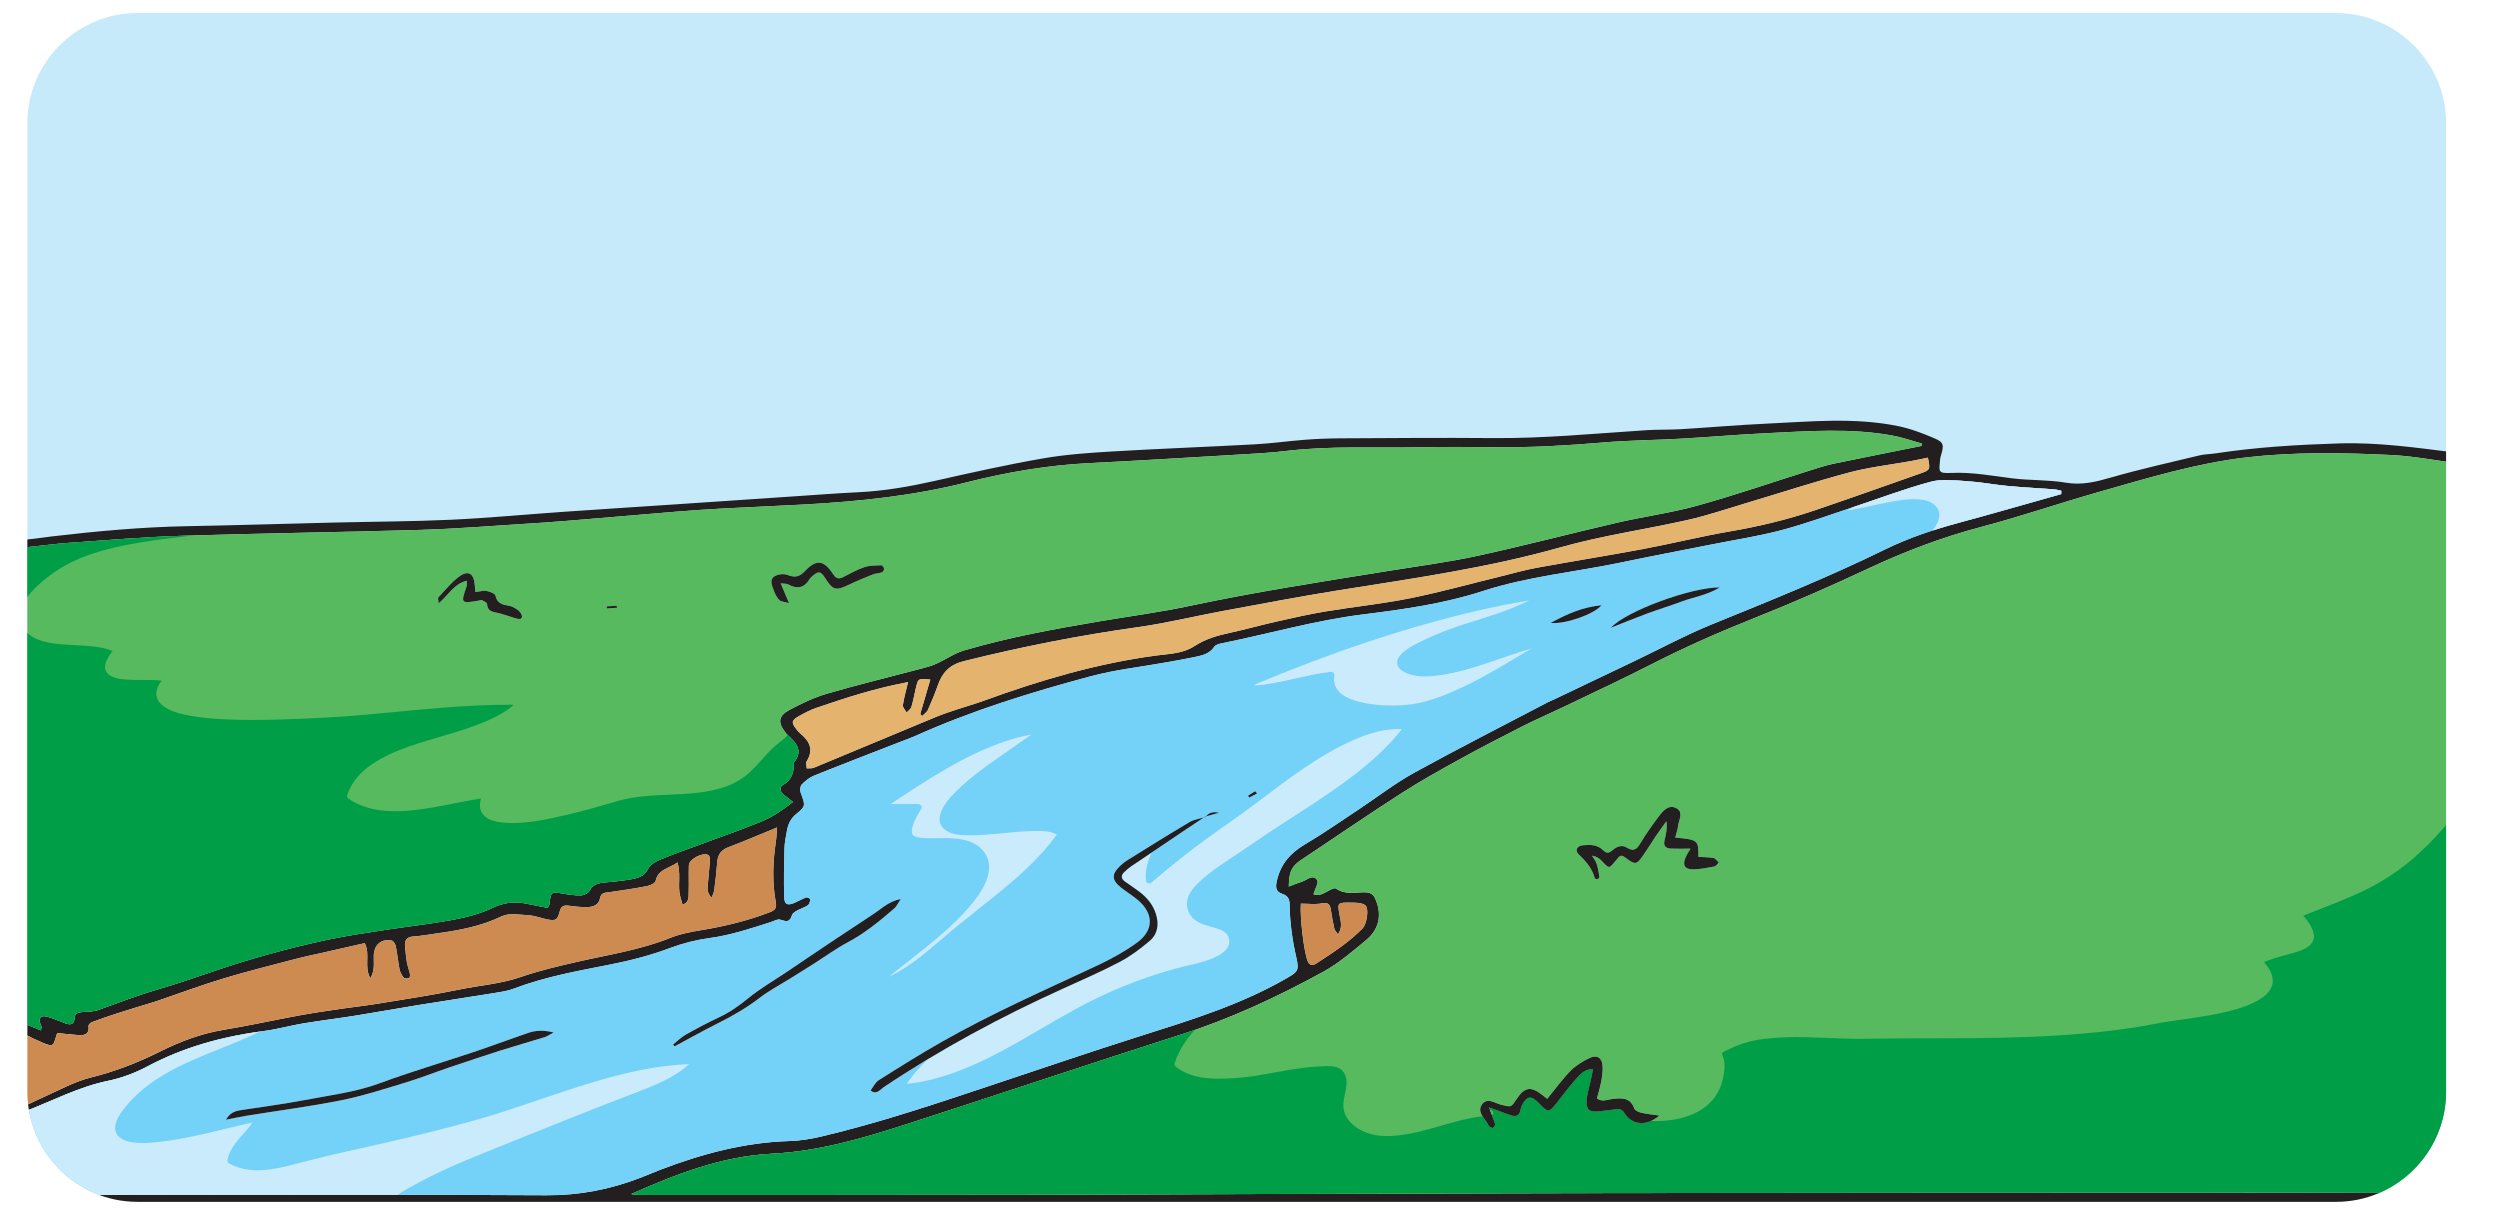 <svg clip-rule="evenodd" fill-rule="evenodd" stroke-linejoin="round" stroke-miterlimit="2" viewBox="0 0 187 91" xmlns="http://www.w3.org/2000/svg" xmlns:xlink="http://www.w3.org/1999/xlink"><clipPath id="a"><path clip-rule="nonzero" d="m10.277.974c-4.528 0-8.231 3.703-8.231 8.229v72.465c0 4.527 3.703 8.23 8.231 8.23h164.461c4.487 0 8.164-3.639 8.229-8.11v-72.704c-.065-4.472-3.742-8.11-8.229-8.11h-164.461z"/></clipPath><g clip-path="url(#a)"><path d="m.094.151h185.266v72.605h-185.266z" fill="#c7eafb"/><g fill-rule="nonzero"><path d="m97.303 67.593c-.079 1.008.227 3.568.505 4.285.136.351.376.374.65.193.684-.451 1.375-.896 2.032-1.387.5-.373.976-.786 1.419-1.226.34-.341.511-1.532.209-1.749-.274-.195-.722-.189-1.093-.192-.995-.011-.992.004-.821.948.08.441.234.892-.122 1.424-.127-.193-.244-.299-.273-.423-.103-.457-.188-.918-.257-1.381-.06-.415-.181-.614-.686-.512-.479.096-.992.02-1.563.02m-29.379-16.57c-2.412.447-4.643 1.166-6.863 1.927-.443.152-.865.375-1.276.604-.589.328-.613.483-.219.987.095.124.199.247.319.345.687.567.987 1.202.46 2.052-.082.13-.005.356-.001.538.178-.014.375.016.534-.049 3.044-1.26 6.082-2.535 9.125-3.797.506-.21 1.029-.38 1.55-.554.669-.225 1.35-.413 2.013-.654 4.211-1.532 8.486-2.802 12.948-3.391.956-.127 1.971-.14 2.829-.702.803-.526 1.699-.788 2.628-.988 1.148-.249 2.282-.568 3.426-.828 1.225-.275 2.449-.559 3.685-.765 2.124-.355 4.275-.574 6.386-.997 2.263-.454 4.493-1.078 6.738-1.626.914-.223 1.819-.485 2.741-.655 2.659-.487 5.33-.91 7.987-1.409 2.157-.403 4.289-.939 6.45-1.309 2.173-.372 4.304-.881 6.385-1.587 2.636-.896 5.258-1.831 7.884-2.754.73-.257.739-.289.554-1.179-.418.085-.833.178-1.251.254-1.541.279-3.109.45-4.617.851-2.574.684-5.108 1.515-7.663 2.276-1.464.437-2.916.935-4.404 1.272-3.172.717-6.412 1.169-9.533 2.052-5.454 1.544-11.034 2.325-16.603 3.216-2.901.464-5.788 1.017-8.675 1.55-2.12.392-4.219.911-6.351 1.209-4.391.615-8.727 1.472-13.029 2.546-1.056.265-1.595.853-1.929 1.797-.221.629-.475 1.248-.75 1.856-.08.175-.281.296-.435.451-.084-.11-.135-.149-.128-.171.246-.854.498-1.706.748-2.558-.899-.09-.904-.091-1.065.569-.12.494-.205.998-.351 1.486-.047.157-.236.272-.36.407-.098-.183-.298-.381-.275-.548.074-.537.231-1.062.388-1.724m-66.674 32.008c.729-.356 1.243-.628 1.777-.862 1.255-.549 2.476-1.252 3.788-1.578 1.809-.449 3.501-1.109 5.156-1.936 1.511-.754 3.081-1.347 4.768-1.626 1.893-.313 3.768-.731 5.655-1.078 1.075-.198 2.16-.35 3.242-.511.853-.126 1.711-.215 2.562-.356 2.048-.338 4.103-.644 6.135-1.063 1.531-.317 3.098-.42 4.599-.938 1.402-.483 2.859-.821 4.308-1.152 2.328-.532 4.696-.886 6.933-1.79.719-.29 1.506-.435 2.277-.564 1.745-.289 3.455-.7 5.109-1.334.381-.146.559-.278.47-.757-.279-1.516-.218-3.042.01-4.564.049-.323.055-.651.086-1.029-1.29.528-2.442 1.028-3.616 1.467-.553.207-.819.542-.86 1.121-.052.703-.132 1.405-.224 2.105-.025.195-.133.379-.203.568-.211-.244-.305-.466-.293-.681.04-.701.127-1.4.178-2.103.009-.137-.025-.351-.117-.409-.385-.246-1.443.297-1.462.75-.026.667.01 1.336-.015 2.003-.015.366.051.805-.458.947-.082-.32-.205-.635-.238-.96-.07-.675.091-1.372-.138-2.189-.664.47-1.452.498-1.637 1.382-.036.172-.415.341-.66.389-.921.179-1.85.315-2.779.449-.313.044-.64.014-.716.439-.098.538-.526.669-.968.681-.467.014-.935-.056-1.4-.108-.358-.04-.548.023-.658.444-.165.643-.307.696-.9.588-.462-.085-.912-.279-1.375-.308-.691-.044-1.495-.2-2.064.074-1.55.747-3.181 1.047-4.846 1.276-.582.08-1.161.191-1.745.228-.523.032-.684.294-.633.764.04.389.069.78.137 1.164.054.308.173.604.236.91.021.094-.035.289-.077.294-.135.02-.343.023-.408-.058-.142-.177-.257-.402-.301-.623-.114-.576-.166-1.164-.283-1.738-.031-.157-.185-.385-.315-.409-.785-.142-1.293.319-1.33 1.119-.024.52.121 1.073-.26 1.713-.484-.897.021-1.812-.416-2.634-1.175.267-2.318.526-3.461.785-.496.113-.997.209-1.49.339-1.853.49-3.717.947-5.551 1.501-1.72.52-3.408 1.149-5.109 1.729-.075.026-.15.048-.226.07-.856.264-1.718.52-2.572.794-.668.215-1.333.444-1.991.688-.111.041-.27.199-.259.286.078.657-.325.718-.805.681-.507-.037-1.011-.096-1.539-.149-.032.101-.07.209-.101.317-.186.641-.237.681-.766.496-.259-.09-.499-.229-.755-.328-.452-.173-.84-.546-1.406-.502v5.776zm152.928-46.074c.003-.081.006-.164.009-.246-.175-.037-.35-.094-.528-.106-1.173-.09-2.347-.149-3.517-.259-.976-.091-1.943-.284-2.92-.346-.933-.059-1.924-.2-2.8.035-2.003.536-3.949 1.285-5.921 1.936-1.749.578-3.482 1.218-5.26 1.687-1.7.449-3.449.714-5.177 1.059-2.266.45-4.536.88-6.797 1.353-3.447.721-6.968 1.041-10.348 2.14-2.91.948-5.958 1.371-8.988 1.751-3.553.445-6.983 1.433-10.474 2.142-.221.045-.516.104-.62.261-.368.563-.945.668-1.518.789-.689.147-1.386.263-2.079.389-1.89.34-3.814.55-5.661 1.044-4.469 1.197-8.89 2.563-13.124 4.466-.321.143-.655.259-.984.387-2.194.855-4.392 1.696-6.576 2.574-.346.139-.663.4-.927.669-.115.118-.144.428-.079.602.356.961.392 1.021-.316 1.59-.439.352-.629.784-.717 1.296-.073.425-.167.852-.179 1.28-.032 1.217-.056 2.434-.021 3.649.016.564.25.658.778.43.287-.124.56-.285.852-.397.079-.03.251.033.295.106.044.072-.002.214-.036.316-.024.07-.083.142-.147.18-.401.242-1.054.396-1.161.728-.251.783-.702.255-1.054.321-.19.037-.368.137-.554.196-1.493.476-2.973.972-4.544 1.184-1.002.135-2.01.388-2.957.745-1.476.554-2.986.943-4.527 1.245-2.423.476-4.853.918-7.178 1.8-.47.179-.987.25-1.489.331-1.933.314-3.87.604-5.803.917-1.508.244-3.009.522-4.516.763-1.314.21-2.636.371-3.947.588-.967.161-1.916.434-2.886.56-3.06.397-5.984 1.184-8.729 2.643-.924.491-1.944.879-2.966 1.09-2.22.458-4.199 1.516-6.283 2.314-.375.144-.56.397-.557.804.011 1.649.017 3.297.017 4.946 0 .424.233.525.601.516.784-.021 1.57-.036 2.355-.037 12.213-.009 24.424-.059 36.635.016 2.455.015 4.742-.428 6.993-1.287.514-.196 1.015-.42 1.529-.616 3.131-1.197 6.332-2.057 9.71-2.154.816-.023 1.64-.169 2.436-.359 4.277-1.016 8.439-2.415 12.604-3.805 3.719-1.241 7.431-2.506 11.169-3.69 3.706-1.172 7.416-2.31 10.819-4.252.951-.543 1.084-.605.848-1.625-.3-1.308-.485-2.622-.499-3.96-.004-.395-.133-.661-.543-.793-.533-.171-.518-.539-.4-1.036.293-1.237 1.027-2.043 2.102-2.678 1.384-.816 2.702-1.742 4.043-2.629 1.374-.91 2.684-1.933 4.123-2.725 3.298-1.815 6.656-3.522 9.993-5.271.172-.092.359-.159.535-.243 2.018-.962 4.036-1.925 6.053-2.889 1.876-.896 3.71-1.892 5.633-2.673 4.362-1.774 8.729-3.53 12.961-5.604 1.768-.866 3.621-1.493 5.522-2.004 2.571-.691 5.128-1.433 7.692-2.154m-10.452-3.6c.011-.059.021-.119.032-.178-.746-.205-1.48-.47-2.238-.606-3.119-.564-6.259-.323-9.393-.171-2.153.103-4.301.292-6.453.414-1.919.109-3.845.117-5.759.281-2.662.227-5.32.381-7.992.355-1.923-.02-3.848-.034-5.771.004-3.334.063-6.674-.12-9.999.279-1.01.122-2.03.18-3.047.24-3.876.231-7.751.47-11.628.664-3.107.156-6.163.678-9.162 1.437-4.017 1.017-8.098 1.436-12.211 1.662-1.998.109-3.996.186-5.995.294-1.213.066-2.427.15-3.638.249-2.656.217-5.31.453-7.966.669-1.25.103-2.503.188-3.756.265-2.426.15-4.852.349-7.28.42-5.923.174-11.849.25-17.772.439-2.86.091-5.715.332-8.57.533-1.134.08-2.26.249-3.391.35-.452.04-.627.252-.589.685.01.116.004.235.004.353-.005 8.683-.011 17.364-.014 26.047 0 2.357.032 4.715.003 7.071-.01.829.315 1.338 1.075 1.611.279.099.549.225.846.348.019-.163.052-.244.028-.304-.096-.257-.262-.559.046-.729.154-.086.436.017.644.083.37.12.728.279 1.094.416.408.152.676.105.706-.425.017-.348.321-.391.608-.418.386-.038.797-.02 1.154-.148 1.472-.528 2.923-1.095 4.434-1.534 1.306-.38 2.609-.823 3.902-1.266 2.897-.995 5.836-1.819 8.827-2.457 1.413-.301 2.847-.507 4.275-.729 1.703-.263 3.419-.448 5.112-.762.994-.186 2.008-.443 2.912-.878.837-.401 1.624-.515 2.495-.343.564.112 1.128.224 1.67.331.066-.148.116-.214.125-.286.112-.924.133-.932.961-.792.462.079.931.156 1.396.143.226-.006.553-.165.649-.35.266-.509.691-.577 1.177-.621.625-.056 1.251-.118 1.869-.225.533-.093 1.043-.195 1.337-.802.15-.309.569-.548.917-.69 1.123-.459 2.271-.857 3.407-1.281 1.395-.519 2.805-1.004 4.178-1.575.816-.338 1.556-.841 2.323-1.441-.302-.241-.517-.402-.721-.575-.262-.222-.297-.549-.028-.698.691-.384.834-.981.818-1.68.736-.891.164-1.482-.471-2.06-.058-.052-.104-.118-.152-.18-.591-.752-.545-1.249.312-1.705.896-.477 1.832-.925 2.802-1.208 2.33-.678 4.691-1.25 7.04-1.871.377-.1.759-.199 1.113-.359.707-.319 1.364-.788 2.097-1.004 3.35-.984 6.78-1.608 10.219-2.19 2.2-.372 4.417-.663 6.597-1.127 4.983-1.062 10.013-1.835 15.039-2.647 2.201-.355 4.419-.646 6.596-1.121 3.484-.759 6.934-1.668 10.408-2.471 1.983-.459 4.014-.727 5.972-1.27 2.83-.786 5.611-1.747 8.414-2.627.598-.187 1.196-.387 1.807-.515 2.183-.456 4.371-.885 6.556-1.324m-45.48 33.527c.441.182.794-.089 1.172-.282.157-.08.411-.21.501-.146.643.457 1.355.309 2.051.287.379-.011.701.055.879.441.527 1.134.358 2.274-.623 3.098-1.049.881-2.115 1.79-3.307 2.441-3.374 1.844-6.852 3.47-10.535 4.648-6.909 2.211-13.784 4.524-20.687 6.755-3.246 1.05-6.523 2-9.968 2.174-3.732.187-7.141 1.52-10.515 3.015.359.067.709.067 1.06.067 9.817-.006 19.634.002 29.451-.019 13.47-.029 26.937-.097 40.406-.118 18.025-.03 36.05-.033 54.075-.038 3.926-.001 7.852.04 11.778.065.562.003.642-.07.667-.683.008-.196-.002-.393-.002-.589-.001-17.25-.001-34.5-.001-51.752 0-.313-.008-.629 0-.942.011-.368-.112-.564-.523-.614-1.751-.209-3.491-.571-5.245-.656-3.604-.174-7.216-.241-10.814.173-3.794.437-7.433 1.554-11.087 2.594-2.941.837-5.838 1.831-8.794 2.612-2.935.776-5.739 1.844-8.483 3.131-2.805 1.315-5.648 2.558-8.526 3.704-2.592 1.033-5.135 2.153-7.619 3.422-2.165 1.106-4.372 2.133-6.564 3.187-1.026.493-2.073.941-3.087 1.455-1.576.798-3.145 1.61-4.692 2.462-1.477.814-2.954 1.634-4.372 2.546-2.475 1.591-4.902 3.254-7.35 4.889-.13.087-.265.168-.386.267-.538.44-.682.797-.709 1.834.357-.132.668-.261.987-.362.383-.121.809-.597 1.14-.12.131.189-.168.677-.278 1.054m32.785 23.23c-17.007 0-34.015-.171-51.019.058-11.938.16-23.874.044-35.81.19-.813.01-1.621.26-2.437.344-.442.046-.943.387-1.32-.27-.097-.168-.663-.084-1.014-.084-7.345-.004-14.689.003-22.033-.005-5.459-.007-10.918-.03-16.376-.047-.568-.002-.651-.067-.658-.699-.015-1.337.023-2.673-.012-4.009-.015-.559.23-1.173-.24-1.676-.03-.032-.023-.142.009-.185.452-.603.231-1.296.232-1.942.016-13.244.013-26.487.013-39.732.001-.196.002-.392.004-.589.014-1.074.016-1.035 1.07-1.076.821-.031 1.637-.175 2.454-.271 3.35-.392 6.707-.7 10.085-.763 3.65-.067 7.298-.183 10.948-.271 2.944-.071 5.89-.077 8.832-.213 2.82-.132 5.632-.4 8.449-.596 2.778-.193 5.559-.368 8.339-.555 3.091-.207 6.18-.419 9.272-.626 1.448-.097 2.895-.21 4.344-.277 1.966-.091 3.887-.429 5.804-.861 2.676-.605 5.355-1.205 8.056-1.673 1.734-.302 3.505-.419 5.265-.524 3.526-.208 7.056-.335 10.581-.528 1.253-.069 2.498-.246 3.749-.342.861-.065 1.725-.102 2.588-.106 3.81-.019 7.619-.053 11.429-.019 3.853.034 7.68-.343 11.517-.591.862-.055 1.728-.024 2.59-.075 2.112-.126 4.222-.313 6.335-.411 3.289-.15 6.589-.488 9.858.173.95.191 1.881.542 2.774.928.701.303.71.501.455 1.339-.022.076-.04.153-.046.23-.084.925-.181 1.062.844 1.014 1.54-.073 3.044.216 4.562.405 1.321.165 2.677.099 3.985.322 1.211.207 2.279-.063 3.415-.391 2.182-.628 4.404-1.12 6.614-1.652.378-.091.779-.087 1.167-.145 3.064-.467 6.143-.65 9.242-.747 2.964-.093 5.862.329 8.777.693.305.038.628.074.925.017.633-.122 1.131.224 1.663.43.189.073.223.326-.012.46-.13.073-.294.118-.443.12-.35.003-.492.169-.486.506.006.314-.005.628-.005.943-.002 17.056-.001 34.112-.017 51.169 0 .733-.124 1.471-.249 2.196-.029.164-.279.357-.465.411-.255.072-.543.029-.819.029-12.372 0-24.742-.001-37.114-.002h-15.671z" fill="#231f20"/><path d="m125.308 62.649c.084-.333.181-.591.211-.858.051-.471.462-1.073-.176-1.362-.549-.251-.956.231-1.262.635-.495.654-.97 1.329-1.392 2.032-.272.455-.517.611-1.008.301-.384-.242-.774-.055-1.078.208-.258.222-.44.24-.683-.006-.432-.433-.992-.427-1.544-.371-.406.041-.581.39-.31.651.542.522 1.026 1.064 1.225 1.813.01.04.137.083.195.067.063-.015.158-.106.152-.151-.053-.335-.103-.677-.206-.999-.071-.216-.23-.404-.349-.604.358.058.566.215.74.401.54.579.535.584 1.015-.008.403-.497.403-.497.901-.133.528.387.676.394 1.034-.096.393-.535.731-1.113 1.104-1.663.246-.366.514-.718.771-1.076.073.541-.03.987-.14 1.431-.102.409.091.601.474.614.454.018.91.005 1.472.005-.15.248-.237.374-.304.508-.356.713-.173 1.064.586 1.037.505-.019 1.011-.116 1.508-.215.121-.024.215-.192.321-.293-.129-.116-.245-.309-.391-.336-.373-.068-.758-.063-1.135-.086.012-1.256-.016-1.279-1.731-1.446m-6.145 17.321c-.076.352-.138.64-.2.928-.097.458-.247.912-.282 1.375-.053.72.184.925.889.86.468-.042.931-.121 1.4-.168.245-.024.399.068.55.313.546.886 1.67.993 2.605.164-.514-.075-.931-.111-1.333-.206-.201-.047-.492-.162-.545-.315-.301-.859-.964-.795-1.645-.718-.376.043-.754.252-1.149-.042.109-.417.238-.828.316-1.249.07-.381.126-.777.109-1.162-.03-.609-.402-.881-.945-.629-.522.243-1.047.563-1.448.969-.627.636-1.152 1.372-1.752 2.104-.105-.084-.221-.175-.336-.266-.904-.711-1.357-.634-1.994.333-.381.581-.374.552-1.104.376-.492-.119-1.101-.612-1.485.033-.331.557.276.99.504 1.464.032.067.092.13.154.17.061.04.18.088.207.062.076-.071.183-.2.162-.271-.105-.347-.248-.683-.47-1.265.706.259 1.169.441 1.638.598.34.112.625.062.717-.356.026-.114.044-.234.094-.338.367-.77.719-.824 1.297-.204.677.726.764.712 1.385-.103.477-.622.958-1.242 1.478-1.825.272-.305.583-.622 1.183-.632m-20.918-13.086c.11-.377.41-.864.279-1.054-.331-.478-.758-.001-1.139.12-.321.102-.631.229-.988.362.027-1.037.172-1.394.708-1.834.121-.099.256-.18.387-.267 2.447-1.635 4.875-3.298 7.35-4.889 1.417-.912 2.896-1.731 4.371-2.545 1.548-.853 3.117-1.666 4.693-2.463 1.014-.514 2.061-.962 3.086-1.455 2.193-1.054 4.399-2.08 6.564-3.187 2.486-1.268 5.028-2.389 7.619-3.422 2.879-1.145 5.722-2.39 8.526-3.704 2.745-1.287 5.548-2.355 8.485-3.131 2.954-.781 5.852-1.775 8.794-2.613 3.653-1.039 7.293-2.156 11.086-2.593 3.597-.413 7.21-.348 10.813-.173 1.755.085 3.495.448 5.245.657.411.049.534.245.524.613-.008.314 0 .629 0 .943 0 17.25 0 34.501.001 51.751 0 .197.009.393.002.59-.025.612-.105.686-.667.682-3.926-.024-7.852-.066-11.778-.065-18.025.005-36.049.009-54.075.038-13.469.021-26.937.089-40.406.118-9.817.021-19.634.013-29.452.019-.35 0-.7 0-1.059-.067 3.373-1.495 6.782-2.827 10.515-3.016 3.445-.172 6.721-1.123 9.968-2.173 6.903-2.23 13.778-4.543 20.687-6.755 3.683-1.177 7.16-2.804 10.534-4.648 1.194-.651 2.258-1.56 3.307-2.44.981-.825 1.151-1.965.624-3.099-.179-.385-.501-.452-.878-.44-.698.02-1.408.169-2.052-.288-.09-.064-.344.065-.502.145-.378.194-.731.465-1.172.283" fill="#57ba5f"/><path d="m184.648 59.513c-.298.438-.606.869-.933 1.286-1.026 1.31-2.178 2.555-3.457 3.623-1.172.979-2.477 1.764-3.863 2.398-1.344.617-2.737 1.121-4.109 1.671.631.725 1.307 1.799.215 2.415-.486.274-1.048.398-1.582.54-.534.143-1.065.303-1.574.52.133.151.258.309.364.481 1.382 2.255-2.474 3.103-3.907 3.394-1.157.235-2.329.381-3.496.552-.784.116-1.56.284-2.343.41-1.352.217-2.714.38-4.078.502-5.464.487-10.956.306-16.435.395-2.003.033-4.003-.191-6.007-.109-1.01.041-2.041.136-3.009.44-.425.133-.835.318-1.237.509-.118.055-.24.109-.346.186-.044.032-.084.095-.062.029-.003.011.014.06.03.108.028.083.064.164.089.248.085.274.102.565.077.85-.071.852-.325 1.683-.899 2.335-1.136 1.287-2.968 1.6-4.614 1.56-.76.32-1.528.108-1.951-.579-.152-.245-.306-.337-.552-.312-.467.047-.932.125-1.398.169-.707.065-.944-.141-.89-.861.035-.463.184-.918.283-1.376.061-.287.124-.575.199-.927-.6.009-.911.326-1.183.631-.521.584-1.002 1.204-1.477 1.825-.622.815-.709.83-1.387.104-.577-.619-.93-.566-1.296.203-.05.105-.069.225-.094.34-.093.416-.378.467-.717.354-.47-.157-.932-.339-1.638-.598.025.064.044.115.068.174.24.008.347.335.16.416.099.257.178.468.242.676.021.07-.086.199-.161.272-.029.025-.148-.022-.208-.062-.062-.041-.121-.105-.153-.171-.105-.216-.284-.423-.42-.636-.938.095-1.859.355-2.76.609-1.16.327-2.328.682-3.529.818-.911.104-1.884.075-2.721-.338-.85-.42-1.488-1.129-1.398-2.12.073-.8.54-1.702-.093-2.393-.365-.4-1.154-.33-1.658-.309-1.623.071-3.21.449-4.811.703-.94.148-1.929.219-2.879.216-1.096-.005-2.211-.192-3.091-.891-.079-.064-.13-.165-.097-.268.255-.774.673-1.483 1.181-2.116.111-.138.237-.264.354-.396-.339.118-.671.25-1.013.359-6.909 2.21-13.785 4.523-20.688 6.755-3.246 1.049-6.522 1.999-9.967 2.172-3.732.188-7.142 1.521-10.515 3.016.359.067.709.067 1.059.067 9.818-.006 19.635.002 29.452-.02 13.469-.029 26.937-.096 40.407-.118 18.025-.028 36.049-.033 54.075-.037 3.925 0 7.851.04 11.776.064.563.004.644-.069.668-.682.008-.196-.002-.393-.002-.589-.001-9.496-.001-18.991-.001-28.487" fill="#009e47"/><path d="m46.174 45.457c-.019-.047-.037-.095-.055-.142-.246.013-.492.026-.738.039.003.054.007.106.009.159.261-.019.522-.038.784-.056m-11.263-2.019c0 .187.03.305-.005.401-.451 1.302-.444 1.314.903 1.087.077-.013.173-.071.224-.043.149.079.394.186.399.291.023.541.388.591.791.672.38.076.743.229 1.116.334.203.056.452.167.615.099.212-.091.035-.508-.331-.731-.166-.101-.347-.197-.534-.231-.473-.086-.902-.153-1.03-.762-.034-.162-.424-.305-.67-.349-.247-.046-.518.043-.838.081-.015-.208-.027-.355-.038-.503-.062-.887-.477-1.163-1.166-.659-.586.428-1.053 1.025-1.557 1.561-.049.051.006.2.02.448.726-.619 1.147-1.474 2.101-1.696m23.484.194c.275.035.437.013.553.078.658.363 1.195.291 1.601-.383.059-.098.152-.179.24-.255.433-.371.6-.346.904.128.629.98.804 1.016 1.884.499.561-.27 1.139-.508 1.72-.736.212-.083.458-.077.675-.155.079-.028.161-.184.153-.274-.008-.093-.125-.254-.189-.251-.422.018-.867.002-1.259.131-.551.185-1.07.476-1.591.744-.334.17-.534.142-.763-.206-.702-1.063-1.247-1.148-2.108-.241-.432.452-.761.507-1.31.293-.28-.109-.734-.054-.983.112-.405.271-.159.717-.033 1.074.09.253.223.514.409.697.13.127.383.128.722.225-.235-.557-.406-.961-.625-1.48m85.33-10.276c-2.185.44-4.373.868-6.555 1.324-.612.129-1.21.328-1.808.515-2.803.881-5.584 1.842-8.414 2.627-1.957.543-3.989.811-5.972 1.27-3.474.803-6.924 1.712-10.408 2.472-2.176.474-4.394.765-6.596 1.12-5.026.812-10.056 1.586-15.039 2.647-2.18.465-4.396.755-6.597 1.128-3.438.581-6.869 1.205-10.219 2.19-.733.215-1.39.685-2.097 1.003-.354.16-.736.26-1.113.359-2.348.622-4.71 1.193-7.04 1.872-.97.282-1.905.731-2.802 1.208-.857.455-.903.953-.312 1.705.048.062.095.128.152.18.637.578 1.208 1.168.471 2.059.017.7-.127 1.296-.818 1.68-.269.149-.234.476.028.698.205.173.419.335.721.576-.767.6-1.506 1.102-2.322 1.441-1.373.571-2.784 1.056-4.178 1.574-1.137.424-2.285.823-3.407 1.282-.349.143-.768.381-.918.69-.294.606-.804.708-1.336.801-.619.107-1.245.169-1.87.225-.486.044-.911.113-1.177.622-.096.185-.423.343-.649.349-.465.014-.934-.064-1.396-.142-.828-.141-.848-.133-.961.791-.008.073-.059.139-.125.287-.541-.108-1.106-.22-1.669-.331-.872-.172-1.659-.058-2.496.342-.904.435-1.918.692-2.912.878-1.692.315-3.409.5-5.111.763-1.429.221-2.863.428-4.276.728-2.99.638-5.929 1.463-8.827 2.458-1.293.443-2.596.885-3.902 1.265-1.51.44-2.962 1.006-4.434 1.534-.357.128-.767.112-1.154.148-.287.027-.591.07-.608.418-.029.531-.297.577-.706.425-.366-.136-.724-.296-1.094-.415-.207-.067-.489-.169-.644-.084-.308.17-.142.472-.045.73.023.06-.01.14-.028.304-.296-.123-.567-.249-.847-.349-.76-.273-1.085-.782-1.074-1.609.029-2.358-.004-4.715-.003-7.073.003-8.682.008-17.364.013-26.047 0-.118.006-.237-.004-.353-.037-.432.137-.644.589-.685 1.131-.101 2.258-.27 3.391-.349 2.856-.202 5.711-.443 8.57-.534 5.923-.188 11.849-.265 17.772-.439 2.428-.071 4.854-.27 7.28-.42 1.254-.076 2.506-.162 3.756-.264 2.656-.217 5.31-.453 7.966-.67 1.211-.099 2.425-.183 3.639-.249 1.998-.108 3.996-.184 5.995-.294 4.114-.224 8.193-.644 12.21-1.661 2.999-.76 6.055-1.282 9.163-1.437 3.876-.195 7.751-.434 11.627-.664 1.017-.06 2.037-.118 3.048-.24 3.325-.4 6.664-.216 9.998-.28 1.923-.038 3.848-.023 5.771-.004 2.672.026 5.33-.128 7.992-.355 1.914-.164 3.84-.171 5.759-.281 2.152-.122 4.301-.31 6.453-.414 3.134-.152 6.275-.392 9.393.171.759.137 1.492.401 2.238.606-.01.06-.021.119-.032.178" fill="#57ba5f"/><path d="m58.905 54.976c-.002-.001-.003-.003-.004-.005-.041.054-.064.119-.114.165-.338.306-.721.556-1.049.879-.59.583-1.099 1.244-1.716 1.8-.553.498-1.192.845-1.897 1.076-2.569.839-5.358.278-7.937 1.03-1.231.36-2.46.719-3.711 1.009-1.577.366-3.283.758-4.914.593-.511-.052-1.103-.186-1.44-.61-.277-.349-.264-.783-.143-1.185-1.653.254-3.278.68-4.944.865-1.69.189-3.516.143-4.968-.851-.083-.057-.128-.171-.096-.268.308-.96.988-1.718 1.81-2.28 1.72-1.177 3.844-1.681 5.81-2.282 1.002-.306 2.006-.622 2.965-1.048.669-.298 1.329-.663 1.884-1.15-3.714-.027-7.411.418-11.105.749-2.064.185-4.128.285-6.198.35-1.511.048-3.026.066-4.537-.018-.766-.041-1.532-.108-2.287-.241-.604-.105-1.231-.244-1.775-.535-.396-.212-.775-.532-.836-1.002-.053-.408.143-.787.394-1.108-.345-.036-.693-.048-1.036-.048-.514-.001-1.028.008-1.541-.024-.398-.025-.832-.066-1.192-.253-.857-.443-.37-1.311.098-1.893-.979-.39-2.123-.382-3.15-.45-1.053-.069-2.34-.123-3.181-.849-1.811-1.561.645-3.665 1.916-4.555 2.082-1.46 4.74-2.006 7.209-2.374 1.067-.16 2.142-.283 3.216-.408-.247.007-.493.011-.739.019-2.859.091-5.714.332-8.57.533-1.133.079-2.26.249-3.391.349-.452.041-.627.253-.589.685.01.116.004.236.004.354-.005 8.682-.01 17.364-.013 26.047-.001 2.357.032 4.714.003 7.072-.011.827.314 1.336 1.074 1.609.28.1.55.226.847.35.017-.165.051-.245.028-.304-.097-.259-.262-.561.045-.731.154-.085.436.018.644.084.371.119.729.279 1.094.415.409.152.677.106.705-.424.019-.349.322-.391.609-.418.387-.037.797-.021 1.154-.148 1.471-.529 2.923-1.095 4.434-1.534 1.305-.381 2.61-.823 3.902-1.266 2.898-.995 5.836-1.82 8.827-2.457 1.413-.301 2.847-.507 4.276-.729 1.702-.263 3.418-.448 5.111-.763.994-.185 2.009-.443 2.912-.877.837-.401 1.624-.515 2.495-.343.565.111 1.128.224 1.671.331.065-.148.116-.214.125-.286.112-.925.131-.932.961-.792.46.078.93.156 1.394.142.227-.006.555-.163.65-.349.266-.509.691-.578 1.177-.621.624-.057 1.251-.119 1.87-.226.531-.093 1.042-.194 1.335-.801.151-.309.569-.547.919-.69 1.122-.459 2.269-.858 3.406-1.282 1.396-.518 2.806-1.003 4.179-1.574.815-.339 1.555-.841 2.323-1.441-.302-.241-.517-.403-.721-.576-.264-.221-.298-.549-.028-.698.69-.384.834-.98.816-1.68.738-.891.166-1.481-.47-2.059" fill="#009e47"/><path d="m94.029 59.348c-.05-.054-.101-.107-.149-.162-.174.113-.348.224-.522.336.026.045.053.088.081.132.196-.102.393-.204.59-.306m21.959-12.752c1.096.108 3.235-.647 3.804-1.32-1.392.135-2.529.626-3.804 1.32m4.508.361c.892-.352 1.779-.721 2.678-1.054.878-.325 1.776-.596 2.651-.924.866-.323 1.813-.446 2.823-1.039-2.112-.026-7.031 1.771-8.152 3.017m-70.148 31.171c.036.047.073.093.111.14 1.089-.583 2.164-1.191 3.267-1.742 1.092-.545 2.134-1.15 3.106-1.896.713-.547 1.522-.967 2.287-1.445.596-.374 1.194-.748 1.788-1.125.826-.524 1.621-1.109 2.484-1.565 1.298-.688 2.413-1.609 3.512-2.558.153-.133.239-.343.473-.692-.881.189-1.355.653-1.888 1.018-.937.64-1.891 1.251-2.836 1.879-.718.476-1.432.959-2.147 1.44-.518.35-1.033.702-1.552 1.05-1.007.677-2.069 1.285-3.004 2.05-.677.554-1.362 1.037-2.15 1.407-.852.398-1.685.84-2.503 1.303-.345.193-.634.487-.948.736m-33.447 5.63c.599-.118 1.072-.224 1.55-.301 2.355-.381 4.723-.687 7.06-1.152 1.604-.319 3.173-.83 4.743-1.306 1.122-.339 2.215-.769 3.325-1.144 1.296-.439 2.593-.875 3.897-1.289 1.08-.343 2.171-.648 3.253-.983.19-.059.358-.184.684-.356-.769-.188-1.347-.158-1.911.036-1.036.356-2.064.733-3.098 1.095-2.656.929-5.364 1.693-8.009 2.671-1.851.684-3.874.919-5.833 1.294-1.457.28-2.935.462-4.402.693-.452.072-.922.125-1.259.742m73.278-22.65c-.404.126-.851.179-1.208.389-1.552.917-3.078 1.877-4.611 2.827-.198.123-.389.268-.558.429-.67.633-.656 1.077.055 1.637.401.316.839.584 1.231.91 1.226 1.022 1.242 2.292-.06 3.226-.917.659-1.924 1.217-2.949 1.695-3.911 1.825-7.864 3.566-11.622 5.701-1.602.91-3.165 1.889-4.723 2.872-.264.167-.415.511-.618.774.45.361.717-.067 1.008-.263 4.251-2.844 8.74-5.254 13.396-7.36 1.428-.648 2.869-1.279 4.256-2.009.788-.415 1.519-.967 2.202-1.544.624-.527.732-1.25.476-2.045-.228-.71-.682-1.227-1.253-1.662-.343-.262-.708-.493-1.059-.747-.274-.199-.316-.442-.066-.69.166-.164.345-.321.539-.453 1.395-.946 2.795-1.885 4.194-2.825.446-.3.896-.595 1.344-.892.345-.095.689-.189 1.033-.284-.405-.083-.769-.036-1.007.314m63.998-24.151c-2.563.721-5.121 1.463-7.691 2.154-1.901.511-3.754 1.138-5.522 2.005-4.232 2.073-8.599 3.829-12.962 5.603-1.922.781-3.756 1.778-5.632 2.674-2.017.964-4.035 1.927-6.053 2.888-.176.085-.363.151-.535.243-3.337 1.749-6.695 3.456-9.994 5.272-1.438.791-2.748 1.814-4.122 2.724-1.341.887-2.659 1.814-4.043 2.629-1.075.635-1.809 1.441-2.102 2.678-.118.498-.133.865.4 1.037.41.131.539.397.543.792.014 1.339.199 2.652.499 3.96.235 1.02.103 1.082-.848 1.625-3.403 1.942-7.113 3.08-10.819 4.252-3.738 1.184-7.451 2.45-11.169 3.69-4.165 1.39-8.327 2.789-12.604 3.806-.796.189-1.621.335-2.436.359-3.379.096-6.579.957-9.711 2.153-.513.196-1.014.42-1.528.616-2.251.86-4.538 1.302-6.993 1.287-12.211-.075-24.423-.025-36.635-.015-.785 0-1.571.015-2.355.037-.369.008-.601-.093-.601-.517 0-1.649-.007-3.297-.017-4.946-.003-.407.181-.659.557-.803 2.083-.799 4.062-1.857 6.282-2.314 1.023-.211 2.043-.599 2.967-1.091 2.745-1.458 5.669-2.246 8.729-2.643.97-.126 1.919-.399 2.886-.559 1.311-.218 2.632-.379 3.946-.589 1.507-.241 3.009-.518 4.517-.762 1.933-.314 3.87-.604 5.803-.918.502-.081 1.019-.152 1.489-.331 2.324-.881 4.755-1.324 7.178-1.8 1.54-.302 3.05-.691 4.527-1.245.947-.356 1.955-.61 2.956-.744 1.571-.212 3.052-.709 4.545-1.185.186-.059.364-.159.554-.195.352-.067.803.461 1.054-.322.107-.332.76-.486 1.161-.727.063-.039.123-.111.146-.18.035-.102.08-.244.037-.317-.044-.072-.216-.135-.295-.105-.292.111-.565.272-.852.396-.528.228-.762.134-.778-.429-.035-1.216-.011-2.433.021-3.65.011-.427.106-.855.179-1.28.088-.512.277-.944.717-1.296.708-.569.672-.629.316-1.59-.065-.174-.036-.484.079-.602.264-.269.581-.53.927-.669 2.184-.877 4.382-1.719 6.576-2.574.328-.127.663-.244.984-.387 4.234-1.902 8.655-3.269 13.124-4.466 1.847-.494 3.771-.704 5.66-1.044.694-.126 1.391-.242 2.08-.388.573-.121 1.149-.227 1.518-.79.104-.157.399-.216.62-.26 3.491-.71 6.921-1.698 10.474-2.143 3.03-.379 6.077-.803 8.988-1.751 3.38-1.099 6.901-1.418 10.348-2.14 2.26-.472 4.531-.903 6.797-1.353 1.728-.345 3.477-.61 5.177-1.059 1.777-.469 3.51-1.109 5.26-1.687 1.972-.651 3.917-1.4 5.921-1.936.876-.234 1.867-.094 2.799-.035.978.062 1.945.256 2.92.346 1.17.11 2.345.169 3.518.259.178.012.352.07.528.106-.004.083-.006.165-.01.246" fill="#74d1f7"/><path d="m30.094 89.141c1.692-1 3.477-1.829 5.294-2.573 2.228-.914 4.469-1.8 6.703-2.697 1.784-.717 3.566-1.423 5.363-2.105 1.403-.533 2.968-1.125 4.093-2.172-2.439.092-4.835.649-7.166 1.348-2.307.691-4.57 1.521-6.862 2.253-2.318.741-4.688 1.335-7.052 1.903-2.45.588-4.922 1.087-7.365 1.706-1.868.474-4.104 1.248-5.931.239-.12-.065-.185-.163-.155-.299.256-1.171 1.233-1.856 1.878-2.781-1.427.3-2.836.693-4.265.992-.904.19-1.814.359-2.734.46-.707.078-1.461.141-2.165-.003-.475-.096-.999-.332-1.098-.859-.122-.659.408-1.336.794-1.807 2.086-2.548 5.388-3.608 8.326-4.825.574-.238 1.136-.501 1.7-.761-2.939.411-5.754 1.19-8.399 2.595-.925.491-1.945.879-2.967 1.09-2.22.457-4.199 1.516-6.281 2.314-.377.145-.562.397-.559.804.011 1.649.018 3.297.018 4.946 0 .424.232.526.601.516.785-.021 1.569-.036 2.355-.037 8.499-.006 16.998-.018 25.496-.008.127-.077.249-.163.378-.239" fill="#caebfc"/><path d="m68.902 60.512c-.263.429-.538.886-.66 1.38-.052.216-.069.457.073.592.106.103.375.162.583.186.319.038.642.031.962.028 1.262-.014 2.902-.108 3.751 1.03.872 1.169.046 2.644-.713 3.624-1.133 1.465-2.6 2.673-4.035 3.827-.667.536-1.344 1.057-2.013 1.59-.124.098-.249.199-.375.299.834-.389 1.608-.908 2.337-1.474.93-.723 1.803-1.516 2.713-2.263.9-.738 1.82-1.451 2.727-2.181 1.746-1.407 3.488-2.894 4.799-4.73-.466-.259-1.097-.269-1.596-.266-.91.006-1.816.109-2.72.195-.767.072-1.539.148-2.31.133-.55-.009-1.173-.042-1.648-.351-1.023-.666-.23-1.887.357-2.536 1.054-1.168 2.373-2.097 3.649-2.999.615-.433 1.236-.856 1.851-1.288.169-.119.341-.238.511-.36-.654.107-1.296.275-1.925.488-3.106 1.052-5.879 2.906-8.607 4.706h2.041c.19 0 .36.186.248.37" fill="#caebfc"/><path d="m153.659 36.604c-1.173-.089-2.348-.148-3.518-.258-.976-.091-1.943-.285-2.919-.347-.933-.059-1.925-.198-2.8.036-1.968.526-3.881 1.257-5.817 1.901-.151.087-.305.169-.454.259.161-.026.321-.056.472-.083.645-.117 1.284-.263 1.927-.395 1.06-.217 2.231-.498 3.317-.325.768.123 1.405.694 1.123 1.521-.095.279-.254.531-.432.774.637-.206 1.278-.401 1.928-.576 2.57-.691 5.128-1.434 7.691-2.154.004-.082.006-.164.01-.247-.176-.036-.35-.092-.528-.106" fill="#caebfc"/><path d="m107.307 50.558c-.798.084-1.666.07-2.378-.352-.505-.301-.557-.803-.163-1.225.505-.54 1.251-.875 1.91-1.185.938-.443 1.906-.799 2.894-1.119 1.622-.524 3.298-.987 4.816-1.771-1.196.205-2.389.434-3.574.705-5.763 1.316-11.385 3.265-16.835 5.543-.063.046-.125.089-.187.134 1.945-.144 3.809-.802 5.743-1.037.13-.016.312.113.285.261-.23 1.227.923 1.768 1.937 2.007 1.074.252 2.209.297 3.309.22 1.501-.103 2.971-.698 4.321-1.33 1.804-.843 3.488-1.911 5.201-2.922-.635.203-1.27.405-1.898.618-1.747.595-3.535 1.258-5.381 1.453" fill="#caebfc"/><path d="m93.986 60.055c-1.126.849-2.284 1.644-3.432 2.464-1.539 1.099-3.013 2.286-4.45 3.515-.124.107-.371 0-.386-.163-.066-.717.113-1.444.431-2.11-.511.346-1.024.689-1.535 1.034-.193.132-.372.288-.539.453-.249.248-.208.491.067.69.349.254.715.485 1.059.747.571.435 1.025.951 1.253 1.662.255.794.148 1.517-.476 2.045-.683.576-1.415 1.129-2.203 1.543-1.387.731-2.828 1.362-4.256 2.009-3.468 1.57-6.843 3.309-10.096 5.269-.599.558-1.145 1.164-1.586 1.85.332-.035.666-.063.994-.126 4.268-.813 7.932-3.452 11.678-5.49 1.944-1.058 3.976-1.93 6.083-2.601.834-.265 1.67-.493 2.52-.686.644-.147 1.296-.319 1.889-.613.48-.238 1.03-.639.945-1.244-.08-.571-.556-.745-1.049-.893-.536-.162-1.126-.277-1.569-.643-.445-.37-.648-.992-.488-1.555.177-.616.712-1.115 1.178-1.523.587-.512 1.232-.952 1.88-1.38 1.385-.915 2.743-1.872 4.14-2.772 1.688-1.088 3.389-2.165 4.994-3.374 1.408-1.06 2.75-2.235 3.835-3.628-1.233-.068-2.462.313-3.583.802-2.66 1.158-4.997 2.983-7.298 4.718" fill="#caebfc"/><path d="m1.249 83.03v-5.776c.566-.043.954.33 1.406.504.257.097.497.237.755.327.529.185.581.145.765-.497.032-.108.07-.215.102-.315.528.051 1.033.11 1.539.149.48.036.883-.025.805-.682-.011-.087.148-.245.259-.286.658-.244 1.323-.474 1.991-.688.855-.275 1.715-.53 2.572-.794.076-.023.15-.045.226-.069 1.701-.582 3.389-1.21 5.11-1.731 1.833-.554 3.697-1.01 5.551-1.501.492-.129.993-.225 1.489-.338 1.143-.259 2.286-.519 3.461-.786.437.824-.068 1.737.417 2.635.38-.64.235-1.193.259-1.713.037-.8.545-1.262 1.331-1.119.128.024.283.252.314.408.117.575.17 1.163.283 1.738.044.222.159.447.301.623.066.083.274.079.408.059.042-.006.098-.2.078-.294-.063-.307-.182-.602-.237-.91-.068-.384-.096-.776-.137-1.165-.05-.468.11-.73.633-.763.583-.037 1.163-.148 1.745-.228 1.665-.229 3.296-.528 4.845-1.276.57-.275 1.374-.117 2.066-.075.462.029.912.224 1.374.309.592.108.735.054.901-.587.109-.422.299-.484.657-.445.465.053.934.121 1.4.108.442-.012.87-.143.968-.682.076-.424.403-.393.716-.439.929-.133 1.858-.27 2.779-.449.245-.046.625-.216.66-.389.185-.884.973-.912 1.637-1.382.229.818.068 1.516.138 2.189.033.325.156.641.238.96.509-.141.444-.58.458-.946.025-.667-.011-1.337.016-2.004.018-.451 1.077-.995 1.461-.75.092.059.127.273.117.411-.05.701-.137 1.401-.178 2.103-.012.215.082.435.293.68.07-.19.178-.374.203-.569.092-.699.173-1.4.224-2.104.042-.58.308-.913.86-1.122 1.174-.439 2.326-.938 3.616-1.466-.031.379-.038.707-.085 1.029-.229 1.521-.29 3.048-.011 4.564.089.479-.089.612-.469.757-1.655.634-3.364 1.044-5.11 1.334-.77.128-1.558.274-2.276.564-2.238.904-4.606 1.258-6.934 1.79-1.449.332-2.905.669-4.308 1.152-1.501.517-3.067.621-4.598.937-2.033.419-4.088.725-6.136 1.064-.851.14-1.709.229-2.562.356-1.082.161-2.166.313-3.242.511-1.888.346-3.762.765-5.655 1.078-1.687.279-3.257.871-4.768 1.626-1.655.826-3.347 1.487-5.155 1.935-1.313.326-2.534 1.029-3.789 1.579-.533.234-1.048.506-1.777.861" fill="#ce8b51"/><path d="m67.923 51.023c-.156.661-.313 1.186-.387 1.723-.024.167.176.364.275.548.124-.134.312-.249.36-.407.145-.487.23-.991.35-1.486.161-.66.166-.659 1.066-.57-.251.853-.503 1.706-.749 2.559-.007.022.044.061.128.171.154-.154.355-.275.435-.452.276-.607.529-1.226.751-1.855.333-.943.872-1.532 1.929-1.797 4.301-1.074 8.638-1.931 13.029-2.546 2.131-.298 4.231-.816 6.35-1.208 2.888-.534 5.774-1.087 8.675-1.551 5.569-.89 11.15-1.671 16.603-3.215 3.121-.883 6.362-1.335 9.533-2.052 1.488-.338 2.94-.836 4.405-1.272 2.554-.762 5.089-1.592 7.664-2.276 1.506-.401 3.074-.572 4.615-.852.419-.075.834-.168 1.251-.253.186.89.177.922-.554 1.178-2.626.924-5.248 1.859-7.884 2.754-2.081.707-4.212 1.216-6.384 1.588-2.162.369-4.294.904-6.45 1.309-2.657.498-5.328.921-7.987 1.409-.922.168-1.828.432-2.741.654-2.246.549-4.475 1.173-6.739 1.627-2.111.423-4.261.641-6.386.996-1.236.207-2.46.49-3.684.766-1.145.259-2.279.579-3.426.827-.929.201-1.825.462-2.628.989-.859.562-1.874.575-2.83.7-4.461.591-8.736 1.859-12.948 3.392-.662.241-1.344.429-2.013.654-.52.174-1.043.345-1.55.555-3.043 1.262-6.081 2.536-9.124 3.797-.159.064-.356.034-.535.048-.004-.181-.081-.407.001-.537.528-.85.227-1.486-.46-2.052-.12-.099-.223-.222-.319-.346-.394-.504-.37-.659.22-.986.41-.23.832-.453 1.275-.604 2.22-.761 4.452-1.48 6.863-1.927" fill="#e4b36e"/><path d="m97.303 67.593c.571 0 1.084.076 1.563-.02.505-.102.626.097.686.512.069.463.154.924.257 1.381.029.124.146.23.273.423.356-.532.202-.983.122-1.424-.171-.944-.174-.959.821-.948.371.003.819-.003 1.093.192.302.217.131 1.408-.209 1.749-.443.44-.919.853-1.419 1.226-.657.491-1.348.936-2.032 1.387-.274.181-.514.158-.65-.193-.278-.717-.584-3.277-.505-4.285" fill="#ce8b51"/><path d="m119.163 79.97c-.6.01-.911.326-1.184.631-.52.584-1.001 1.204-1.476 1.826-.623.814-.709.829-1.387.103-.577-.62-.93-.565-1.296.203-.05.104-.069.224-.094.34-.093.416-.378.467-.717.354-.47-.157-.932-.339-1.638-.598.222.583.364.918.47 1.266.021.07-.086.199-.162.272-.028.025-.147-.023-.207-.062-.063-.041-.122-.104-.154-.172-.229-.473-.836-.906-.504-1.463.384-.644.992-.152 1.485-.033.729.176.723.205 1.104-.375.637-.969 1.091-1.045 1.993-.335.117.091.232.183.337.266.599-.731 1.124-1.468 1.752-2.103.402-.406.926-.726 1.449-.969.542-.251.914.021.943.629.019.385-.039.78-.108 1.163-.078.42-.208.831-.316 1.247.395.295.774.085 1.148.043.681-.077 1.345-.142 1.646.718.052.154.344.268.545.315.403.095.819.13 1.334.205-.937.831-2.06.722-2.606-.164-.152-.244-.305-.337-.551-.312-.468.048-.932.126-1.399.169-.706.064-.943-.141-.889-.862.035-.462.184-.916.283-1.375.061-.287.123-.575.199-.927" fill="#231f20"/><path d="m125.308 62.649c1.715.167 1.743.19 1.731 1.446.377.023.762.018 1.135.086.146.027.262.22.391.336-.106.101-.2.269-.321.293-.497.099-1.003.196-1.508.215-.759.027-.942-.324-.586-1.037.067-.134.154-.26.304-.508-.562 0-1.018.013-1.472-.005-.383-.013-.576-.205-.474-.614.11-.444.213-.89.14-1.431-.257.358-.525.71-.771 1.076-.373.55-.711 1.128-1.104 1.663-.358.49-.506.483-1.034.096-.498-.364-.498-.364-.901.133-.48.592-.475.587-1.015.008-.174-.186-.382-.343-.74-.401.119.2.278.388.349.604.103.322.153.664.206.999.006.045-.089.136-.152.151-.058.016-.185-.027-.195-.067-.199-.749-.683-1.291-1.225-1.813-.271-.261-.096-.61.31-.651.552-.056 1.112-.062 1.544.371.243.246.425.228.683.006.304-.263.694-.45 1.078-.208.491.31.736.154 1.008-.301.422-.703.897-1.378 1.392-2.032.306-.404.713-.886 1.262-.635.638.289.227.891.176 1.362-.03.267-.127.525-.211.858" fill="#231f20"/><path d="m58.395 43.632c.221.52.39.924.625 1.481-.339-.098-.592-.098-.722-.226-.186-.183-.319-.444-.408-.696-.127-.358-.373-.804.032-1.075.25-.166.703-.22.983-.111.549.213.88.16 1.31-.294.862-.907 1.407-.822 2.108.242.229.348.429.376.764.205.52-.268 1.039-.559 1.591-.742.392-.131.836-.115 1.259-.133.064-.002.181.16.188.252.008.09-.074.245-.153.273-.216.078-.462.072-.675.156-.581.228-1.157.466-1.72.735-1.08.518-1.255.481-1.884-.499-.304-.474-.471-.498-.904-.127-.088.075-.181.156-.24.254-.406.675-.942.746-1.6.383-.117-.063-.279-.042-.554-.078" fill="#231f20"/><path d="m34.912 43.439c-.954.222-1.375 1.077-2.101 1.695-.015-.247-.07-.396-.02-.448.504-.536.97-1.132 1.557-1.561.689-.504 1.104-.227 1.166.659.011.149.023.296.038.503.319-.037.59-.126.837-.082.246.046.637.189.67.351.128.608.558.675 1.031.761.187.034.368.131.533.232.367.222.543.639.331.73-.162.069-.411-.042-.614-.098-.375-.105-.738-.259-1.116-.334-.404-.082-.768-.131-.793-.673-.004-.104-.249-.212-.397-.29-.053-.028-.147.029-.224.042-1.347.227-1.356.215-.903-1.086.034-.097.005-.214.005-.401" fill="#231f20"/><path d="m46.174 45.457c-.262.018-.523.037-.784.056-.002-.053-.006-.105-.009-.159.246-.013.492-.026.738-.039.018.047.036.095.055.142" fill="#231f20"/><path d="m90.153 61.078c-.448.297-.898.592-1.344.892-1.4.94-2.799 1.88-4.194 2.826-.194.131-.373.288-.539.453-.25.247-.209.49.066.689.35.254.715.485 1.059.747.571.436 1.025.952 1.253 1.663.255.793.148 1.517-.476 2.045-.684.576-1.414 1.129-2.202 1.543-1.387.73-2.828 1.361-4.257 2.008-4.655 2.108-9.144 4.517-13.395 7.362-.292.194-.558.622-1.008.262.203-.263.354-.608.618-.774 1.558-.983 3.121-1.963 4.722-2.872 3.759-2.134 7.711-3.876 11.623-5.701 1.025-.478 2.032-1.036 2.949-1.695 1.301-.934 1.286-2.204.06-3.226-.392-.326-.831-.595-1.231-.909-.711-.561-.725-1.006-.055-1.637.169-.161.36-.307.558-.43 1.533-.95 3.059-1.91 4.61-2.826.357-.21.804-.263 1.209-.389z" fill="#231f20"/><path d="m16.901 83.757c.338-.616.807-.67 1.259-.741 1.467-.231 2.945-.413 4.403-.692 1.958-.377 3.981-.612 5.832-1.295 2.645-.978 5.353-1.743 8.009-2.672 1.035-.362 2.062-.738 3.098-1.094.564-.194 1.142-.224 1.911-.036-.326.173-.494.298-.684.356-1.082.335-2.174.639-3.254.983-1.303.413-2.6.85-3.896 1.288-1.11.376-2.203.806-3.325 1.145-1.57.476-3.138.986-4.743 1.305-2.337.465-4.705.772-7.059 1.152-.479.078-.952.184-1.551.301" fill="#231f20"/><path d="m50.348 78.128c.315-.249.603-.543.947-.736.819-.462 1.652-.904 2.503-1.303.79-.37 1.475-.853 2.151-1.407.935-.765 1.998-1.372 3.004-2.05.519-.348 1.035-.701 1.553-1.05.714-.481 1.429-.963 2.146-1.44.945-.627 1.9-1.24 2.836-1.879.533-.364 1.007-.83 1.889-1.018-.235.349-.321.56-.475.693-1.098.948-2.214 1.869-3.511 2.556-.863.457-1.657 1.042-2.484 1.566-.594.378-1.191.751-1.788 1.125-.766.478-1.574.898-2.287 1.445-.973.746-2.014 1.352-3.106 1.896-1.103.551-2.179 1.159-3.268 1.742-.036-.047-.073-.094-.11-.14" fill="#231f20"/><path d="m120.496 46.956c1.121-1.245 6.04-3.043 8.153-3.016-1.01.593-1.958.716-2.823 1.039-.875.327-1.774.598-2.651.923-.9.333-1.787.702-2.679 1.054" fill="#231f20"/><path d="m115.989 46.596c1.274-.694 2.411-1.186 3.803-1.32-.568.674-2.708 1.428-3.803 1.32" fill="#231f20"/><path d="m90.18 61.108c.237-.351.601-.399 1.006-.315-.343.094-.689.19-1.032.284z" fill="#231f20"/><path d="m94.029 59.348c-.197.102-.394.204-.59.306-.028-.044-.055-.087-.081-.132.174-.112.348-.223.522-.336.048.055.099.108.149.162" fill="#231f20"/></g></g></svg>